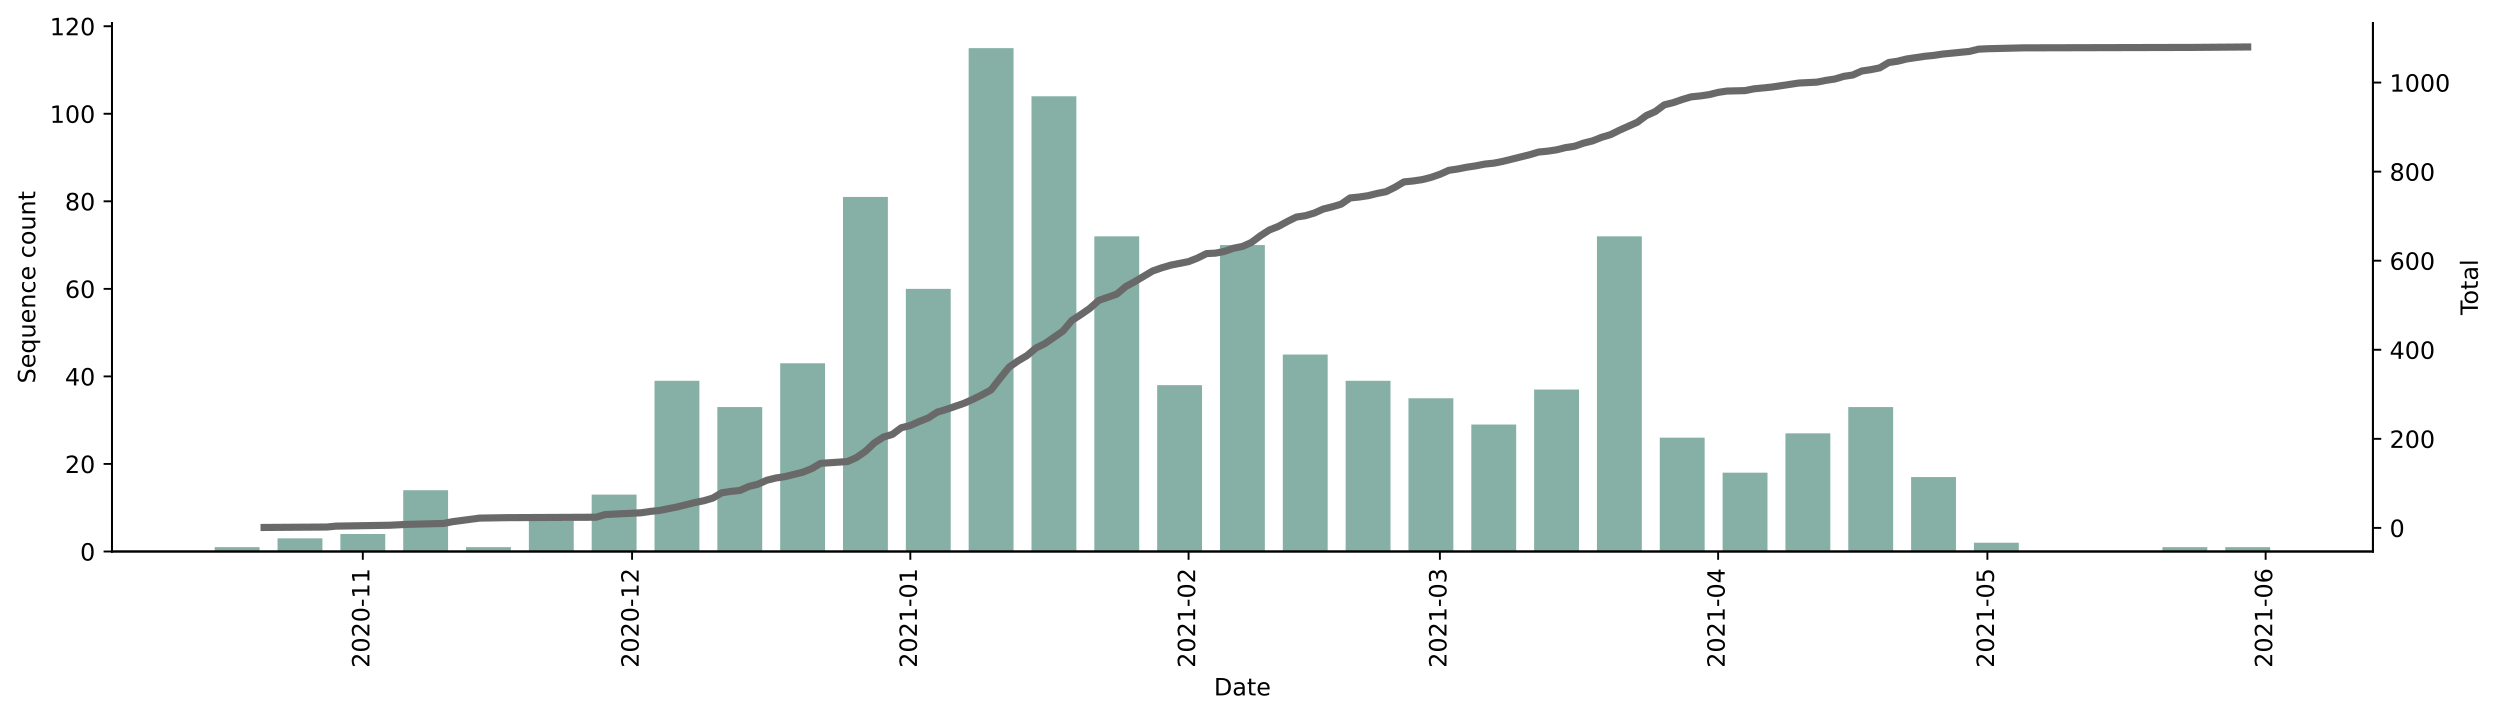 <?xml version="1.0" encoding="utf-8" standalone="no"?>
<!DOCTYPE svg PUBLIC "-//W3C//DTD SVG 1.1//EN"
  "http://www.w3.org/Graphics/SVG/1.1/DTD/svg11.dtd">
<!-- Created with matplotlib (https://matplotlib.org/) -->
<svg height="301.043pt" version="1.1" viewBox="0 0 1048.894 301.043" width="1048.894pt" xmlns="http://www.w3.org/2000/svg" xmlns:xlink="http://www.w3.org/1999/xlink">
 <defs>
  <style type="text/css">*{stroke-linecap:butt;stroke-linejoin:round;}</style>
 </defs>
 <g id="figure_1">
  <g id="patch_1">
   <path d="M 0 301.043 
L 1048.894 301.043 
L 1048.894 0 
L 0 0 
z
" style="fill:#ffffff;"/>
  </g>
  <g id="axes_1">
   <g id="patch_2">
    <path d="M 46.966 231.382 
L 995.566 231.382 
L 995.566 9.622 
L 46.966 9.622 
z
" style="fill:#ffffff;"/>
   </g>
   <g id="patch_3">
    <path clip-path="url(#p15a10d3d70)" d="M 90.084 231.382 
L 108.913 231.382 
L 108.913 229.545 
L 90.084 229.545 
z
" style="fill:#86b0a6;"/>
   </g>
   <g id="patch_4">
    <path clip-path="url(#p15a10d3d70)" d="M 116.444 231.382 
L 135.273 231.382 
L 135.273 225.872 
L 116.444 225.872 
z
" style="fill:#86b0a6;"/>
   </g>
   <g id="patch_5">
    <path clip-path="url(#p15a10d3d70)" d="M 142.805 231.382 
L 161.634 231.382 
L 161.634 224.036 
L 142.805 224.036 
z
" style="fill:#86b0a6;"/>
   </g>
   <g id="patch_6">
    <path clip-path="url(#p15a10d3d70)" d="M 169.165 231.382 
L 187.994 231.382 
L 187.994 205.671 
L 169.165 205.671 
z
" style="fill:#86b0a6;"/>
   </g>
   <g id="patch_7">
    <path clip-path="url(#p15a10d3d70)" d="M 195.526 231.382 
L 214.355 231.382 
L 214.355 229.545 
L 195.526 229.545 
z
" style="fill:#86b0a6;"/>
   </g>
   <g id="patch_8">
    <path clip-path="url(#p15a10d3d70)" d="M 221.886 231.382 
L 240.715 231.382 
L 240.715 218.526 
L 221.886 218.526 
z
" style="fill:#86b0a6;"/>
   </g>
   <g id="patch_9">
    <path clip-path="url(#p15a10d3d70)" d="M 248.247 231.382 
L 267.075 231.382 
L 267.075 207.507 
L 248.247 207.507 
z
" style="fill:#86b0a6;"/>
   </g>
   <g id="patch_10">
    <path clip-path="url(#p15a10d3d70)" d="M 274.607 231.382 
L 293.436 231.382 
L 293.436 159.757 
L 274.607 159.757 
z
" style="fill:#86b0a6;"/>
   </g>
   <g id="patch_11">
    <path clip-path="url(#p15a10d3d70)" d="M 300.967 231.382 
L 319.796 231.382 
L 319.796 170.777 
L 300.967 170.777 
z
" style="fill:#86b0a6;"/>
   </g>
   <g id="patch_12">
    <path clip-path="url(#p15a10d3d70)" d="M 327.328 231.382 
L 346.157 231.382 
L 346.157 152.411 
L 327.328 152.411 
z
" style="fill:#86b0a6;"/>
   </g>
   <g id="patch_13">
    <path clip-path="url(#p15a10d3d70)" d="M 353.688 231.382 
L 372.517 231.382 
L 372.517 82.624 
L 353.688 82.624 
z
" style="fill:#86b0a6;"/>
   </g>
   <g id="patch_14">
    <path clip-path="url(#p15a10d3d70)" d="M 380.049 231.382 
L 398.878 231.382 
L 398.878 121.191 
L 380.049 121.191 
z
" style="fill:#86b0a6;"/>
   </g>
   <g id="patch_15">
    <path clip-path="url(#p15a10d3d70)" d="M 406.409 231.382 
L 425.238 231.382 
L 425.238 20.182 
L 406.409 20.182 
z
" style="fill:#86b0a6;"/>
   </g>
   <g id="patch_16">
    <path clip-path="url(#p15a10d3d70)" d="M 432.77 231.382 
L 451.599 231.382 
L 451.599 40.384 
L 432.77 40.384 
z
" style="fill:#86b0a6;"/>
   </g>
   <g id="patch_17">
    <path clip-path="url(#p15a10d3d70)" d="M 459.13 231.382 
L 477.959 231.382 
L 477.959 99.152 
L 459.13 99.152 
z
" style="fill:#86b0a6;"/>
   </g>
   <g id="patch_18">
    <path clip-path="url(#p15a10d3d70)" d="M 485.491 231.382 
L 504.32 231.382 
L 504.32 161.594 
L 485.491 161.594 
z
" style="fill:#86b0a6;"/>
   </g>
   <g id="patch_19">
    <path clip-path="url(#p15a10d3d70)" d="M 511.851 231.382 
L 530.68 231.382 
L 530.68 102.825 
L 511.851 102.825 
z
" style="fill:#86b0a6;"/>
   </g>
   <g id="patch_20">
    <path clip-path="url(#p15a10d3d70)" d="M 538.212 231.382 
L 557.041 231.382 
L 557.041 148.738 
L 538.212 148.738 
z
" style="fill:#86b0a6;"/>
   </g>
   <g id="patch_21">
    <path clip-path="url(#p15a10d3d70)" d="M 564.572 231.382 
L 583.401 231.382 
L 583.401 159.757 
L 564.572 159.757 
z
" style="fill:#86b0a6;"/>
   </g>
   <g id="patch_22">
    <path clip-path="url(#p15a10d3d70)" d="M 590.933 231.382 
L 609.761 231.382 
L 609.761 167.104 
L 590.933 167.104 
z
" style="fill:#86b0a6;"/>
   </g>
   <g id="patch_23">
    <path clip-path="url(#p15a10d3d70)" d="M 617.293 231.382 
L 636.122 231.382 
L 636.122 178.123 
L 617.293 178.123 
z
" style="fill:#86b0a6;"/>
   </g>
   <g id="patch_24">
    <path clip-path="url(#p15a10d3d70)" d="M 643.653 231.382 
L 662.482 231.382 
L 662.482 163.431 
L 643.653 163.431 
z
" style="fill:#86b0a6;"/>
   </g>
   <g id="patch_25">
    <path clip-path="url(#p15a10d3d70)" d="M 670.014 231.382 
L 688.843 231.382 
L 688.843 99.152 
L 670.014 99.152 
z
" style="fill:#86b0a6;"/>
   </g>
   <g id="patch_26">
    <path clip-path="url(#p15a10d3d70)" d="M 696.374 231.382 
L 715.203 231.382 
L 715.203 183.632 
L 696.374 183.632 
z
" style="fill:#86b0a6;"/>
   </g>
   <g id="patch_27">
    <path clip-path="url(#p15a10d3d70)" d="M 722.735 231.382 
L 741.564 231.382 
L 741.564 198.324 
L 722.735 198.324 
z
" style="fill:#86b0a6;"/>
   </g>
   <g id="patch_28">
    <path clip-path="url(#p15a10d3d70)" d="M 749.095 231.382 
L 767.924 231.382 
L 767.924 181.796 
L 749.095 181.796 
z
" style="fill:#86b0a6;"/>
   </g>
   <g id="patch_29">
    <path clip-path="url(#p15a10d3d70)" d="M 775.456 231.382 
L 794.285 231.382 
L 794.285 170.777 
L 775.456 170.777 
z
" style="fill:#86b0a6;"/>
   </g>
   <g id="patch_30">
    <path clip-path="url(#p15a10d3d70)" d="M 801.816 231.382 
L 820.645 231.382 
L 820.645 200.161 
L 801.816 200.161 
z
" style="fill:#86b0a6;"/>
   </g>
   <g id="patch_31">
    <path clip-path="url(#p15a10d3d70)" d="M 828.177 231.382 
L 847.006 231.382 
L 847.006 227.709 
L 828.177 227.709 
z
" style="fill:#86b0a6;"/>
   </g>
   <g id="patch_32">
    <path clip-path="url(#p15a10d3d70)" d="M 907.258 231.382 
L 926.087 231.382 
L 926.087 229.545 
L 907.258 229.545 
z
" style="fill:#86b0a6;"/>
   </g>
   <g id="patch_33">
    <path clip-path="url(#p15a10d3d70)" d="M 933.619 231.382 
L 952.447 231.382 
L 952.447 229.545 
L 933.619 229.545 
z
" style="fill:#86b0a6;"/>
   </g>
   <g id="matplotlib.axis_1">
    <g id="xtick_1">
     <g id="line2d_1">
      <defs>
       <path d="M 0 0 
L 0 3.5 
" id="m208ceb5a80" style="stroke:#000000;stroke-width:0.8;"/>
      </defs>
      <g>
       <use style="stroke:#000000;stroke-width:0.8;" x="152.219" xlink:href="#m208ceb5a80" y="231.382"/>
      </g>
     </g>
     <g id="text_1">
      <!-- 2020-11 -->
      <g transform="translate(154.979 280.165)rotate(-90)scale(0.1 -0.1)">
       <defs>
        <path d="M 19.188 8.297 
L 53.609 8.297 
L 53.609 0 
L 7.328 0 
L 7.328 8.297 
Q 12.938 14.109 22.625 23.891 
Q 32.328 33.688 34.812 36.531 
Q 39.547 41.844 41.422 45.531 
Q 43.312 49.219 43.312 52.781 
Q 43.312 58.594 39.234 62.25 
Q 35.156 65.922 28.609 65.922 
Q 23.969 65.922 18.812 64.312 
Q 13.672 62.703 7.812 59.422 
L 7.812 69.391 
Q 13.766 71.781 18.938 73 
Q 24.125 74.219 28.422 74.219 
Q 39.75 74.219 46.484 68.547 
Q 53.219 62.891 53.219 53.422 
Q 53.219 48.922 51.531 44.891 
Q 49.859 40.875 45.406 35.406 
Q 44.188 33.984 37.641 27.219 
Q 31.109 20.453 19.188 8.297 
z
" id="DejaVuSans-50"/>
        <path d="M 31.781 66.406 
Q 24.172 66.406 20.328 58.906 
Q 16.5 51.422 16.5 36.375 
Q 16.5 21.391 20.328 13.891 
Q 24.172 6.391 31.781 6.391 
Q 39.453 6.391 43.281 13.891 
Q 47.125 21.391 47.125 36.375 
Q 47.125 51.422 43.281 58.906 
Q 39.453 66.406 31.781 66.406 
z
M 31.781 74.219 
Q 44.047 74.219 50.516 64.516 
Q 56.984 54.828 56.984 36.375 
Q 56.984 17.969 50.516 8.266 
Q 44.047 -1.422 31.781 -1.422 
Q 19.531 -1.422 13.062 8.266 
Q 6.594 17.969 6.594 36.375 
Q 6.594 54.828 13.062 64.516 
Q 19.531 74.219 31.781 74.219 
z
" id="DejaVuSans-48"/>
        <path d="M 4.891 31.391 
L 31.203 31.391 
L 31.203 23.391 
L 4.891 23.391 
z
" id="DejaVuSans-45"/>
        <path d="M 12.406 8.297 
L 28.516 8.297 
L 28.516 63.922 
L 10.984 60.406 
L 10.984 69.391 
L 28.422 72.906 
L 38.281 72.906 
L 38.281 8.297 
L 54.391 8.297 
L 54.391 0 
L 12.406 0 
z
" id="DejaVuSans-49"/>
       </defs>
       <use xlink:href="#DejaVuSans-50"/>
       <use x="63.623" xlink:href="#DejaVuSans-48"/>
       <use x="127.246" xlink:href="#DejaVuSans-50"/>
       <use x="190.869" xlink:href="#DejaVuSans-48"/>
       <use x="254.492" xlink:href="#DejaVuSans-45"/>
       <use x="290.576" xlink:href="#DejaVuSans-49"/>
       <use x="354.199" xlink:href="#DejaVuSans-49"/>
      </g>
     </g>
    </g>
    <g id="xtick_2">
     <g id="line2d_2">
      <g>
       <use style="stroke:#000000;stroke-width:0.8;" x="265.193" xlink:href="#m208ceb5a80" y="231.382"/>
      </g>
     </g>
     <g id="text_2">
      <!-- 2020-12 -->
      <g transform="translate(267.952 280.165)rotate(-90)scale(0.1 -0.1)">
       <use xlink:href="#DejaVuSans-50"/>
       <use x="63.623" xlink:href="#DejaVuSans-48"/>
       <use x="127.246" xlink:href="#DejaVuSans-50"/>
       <use x="190.869" xlink:href="#DejaVuSans-48"/>
       <use x="254.492" xlink:href="#DejaVuSans-45"/>
       <use x="290.576" xlink:href="#DejaVuSans-49"/>
       <use x="354.199" xlink:href="#DejaVuSans-50"/>
      </g>
     </g>
    </g>
    <g id="xtick_3">
     <g id="line2d_3">
      <g>
       <use style="stroke:#000000;stroke-width:0.8;" x="381.932" xlink:href="#m208ceb5a80" y="231.382"/>
      </g>
     </g>
     <g id="text_3">
      <!-- 2021-01 -->
      <g transform="translate(384.691 280.165)rotate(-90)scale(0.1 -0.1)">
       <use xlink:href="#DejaVuSans-50"/>
       <use x="63.623" xlink:href="#DejaVuSans-48"/>
       <use x="127.246" xlink:href="#DejaVuSans-50"/>
       <use x="190.869" xlink:href="#DejaVuSans-49"/>
       <use x="254.492" xlink:href="#DejaVuSans-45"/>
       <use x="290.576" xlink:href="#DejaVuSans-48"/>
       <use x="354.199" xlink:href="#DejaVuSans-49"/>
      </g>
     </g>
    </g>
    <g id="xtick_4">
     <g id="line2d_4">
      <g>
       <use style="stroke:#000000;stroke-width:0.8;" x="498.671" xlink:href="#m208ceb5a80" y="231.382"/>
      </g>
     </g>
     <g id="text_4">
      <!-- 2021-02 -->
      <g transform="translate(501.43 280.165)rotate(-90)scale(0.1 -0.1)">
       <use xlink:href="#DejaVuSans-50"/>
       <use x="63.623" xlink:href="#DejaVuSans-48"/>
       <use x="127.246" xlink:href="#DejaVuSans-50"/>
       <use x="190.869" xlink:href="#DejaVuSans-49"/>
       <use x="254.492" xlink:href="#DejaVuSans-45"/>
       <use x="290.576" xlink:href="#DejaVuSans-48"/>
       <use x="354.199" xlink:href="#DejaVuSans-50"/>
      </g>
     </g>
    </g>
    <g id="xtick_5">
     <g id="line2d_5">
      <g>
       <use style="stroke:#000000;stroke-width:0.8;" x="604.113" xlink:href="#m208ceb5a80" y="231.382"/>
      </g>
     </g>
     <g id="text_5">
      <!-- 2021-03 -->
      <g transform="translate(606.872 280.165)rotate(-90)scale(0.1 -0.1)">
       <defs>
        <path d="M 40.578 39.312 
Q 47.656 37.797 51.625 33 
Q 55.609 28.219 55.609 21.188 
Q 55.609 10.406 48.188 4.484 
Q 40.766 -1.422 27.094 -1.422 
Q 22.516 -1.422 17.656 -0.516 
Q 12.797 0.391 7.625 2.203 
L 7.625 11.719 
Q 11.719 9.328 16.594 8.109 
Q 21.484 6.891 26.812 6.891 
Q 36.078 6.891 40.938 10.547 
Q 45.797 14.203 45.797 21.188 
Q 45.797 27.641 41.281 31.266 
Q 36.766 34.906 28.719 34.906 
L 20.219 34.906 
L 20.219 43.016 
L 29.109 43.016 
Q 36.375 43.016 40.234 45.922 
Q 44.094 48.828 44.094 54.297 
Q 44.094 59.906 40.109 62.906 
Q 36.141 65.922 28.719 65.922 
Q 24.656 65.922 20.016 65.031 
Q 15.375 64.156 9.812 62.312 
L 9.812 71.094 
Q 15.438 72.656 20.344 73.438 
Q 25.25 74.219 29.594 74.219 
Q 40.828 74.219 47.359 69.109 
Q 53.906 64.016 53.906 55.328 
Q 53.906 49.266 50.438 45.094 
Q 46.969 40.922 40.578 39.312 
z
" id="DejaVuSans-51"/>
       </defs>
       <use xlink:href="#DejaVuSans-50"/>
       <use x="63.623" xlink:href="#DejaVuSans-48"/>
       <use x="127.246" xlink:href="#DejaVuSans-50"/>
       <use x="190.869" xlink:href="#DejaVuSans-49"/>
       <use x="254.492" xlink:href="#DejaVuSans-45"/>
       <use x="290.576" xlink:href="#DejaVuSans-48"/>
       <use x="354.199" xlink:href="#DejaVuSans-51"/>
      </g>
     </g>
    </g>
    <g id="xtick_6">
     <g id="line2d_6">
      <g>
       <use style="stroke:#000000;stroke-width:0.8;" x="720.852" xlink:href="#m208ceb5a80" y="231.382"/>
      </g>
     </g>
     <g id="text_6">
      <!-- 2021-04 -->
      <g transform="translate(723.611 280.165)rotate(-90)scale(0.1 -0.1)">
       <defs>
        <path d="M 37.797 64.312 
L 12.891 25.391 
L 37.797 25.391 
z
M 35.203 72.906 
L 47.609 72.906 
L 47.609 25.391 
L 58.016 25.391 
L 58.016 17.188 
L 47.609 17.188 
L 47.609 0 
L 37.797 0 
L 37.797 17.188 
L 4.891 17.188 
L 4.891 26.703 
z
" id="DejaVuSans-52"/>
       </defs>
       <use xlink:href="#DejaVuSans-50"/>
       <use x="63.623" xlink:href="#DejaVuSans-48"/>
       <use x="127.246" xlink:href="#DejaVuSans-50"/>
       <use x="190.869" xlink:href="#DejaVuSans-49"/>
       <use x="254.492" xlink:href="#DejaVuSans-45"/>
       <use x="290.576" xlink:href="#DejaVuSans-48"/>
       <use x="354.199" xlink:href="#DejaVuSans-52"/>
      </g>
     </g>
    </g>
    <g id="xtick_7">
     <g id="line2d_7">
      <g>
       <use style="stroke:#000000;stroke-width:0.8;" x="833.825" xlink:href="#m208ceb5a80" y="231.382"/>
      </g>
     </g>
     <g id="text_7">
      <!-- 2021-05 -->
      <g transform="translate(836.585 280.165)rotate(-90)scale(0.1 -0.1)">
       <defs>
        <path d="M 10.797 72.906 
L 49.516 72.906 
L 49.516 64.594 
L 19.828 64.594 
L 19.828 46.734 
Q 21.969 47.469 24.109 47.828 
Q 26.266 48.188 28.422 48.188 
Q 40.625 48.188 47.75 41.5 
Q 54.891 34.812 54.891 23.391 
Q 54.891 11.625 47.562 5.094 
Q 40.234 -1.422 26.906 -1.422 
Q 22.312 -1.422 17.547 -0.641 
Q 12.797 0.141 7.719 1.703 
L 7.719 11.625 
Q 12.109 9.234 16.797 8.062 
Q 21.484 6.891 26.703 6.891 
Q 35.156 6.891 40.078 11.328 
Q 45.016 15.766 45.016 23.391 
Q 45.016 31 40.078 35.438 
Q 35.156 39.891 26.703 39.891 
Q 22.75 39.891 18.812 39.016 
Q 14.891 38.141 10.797 36.281 
z
" id="DejaVuSans-53"/>
       </defs>
       <use xlink:href="#DejaVuSans-50"/>
       <use x="63.623" xlink:href="#DejaVuSans-48"/>
       <use x="127.246" xlink:href="#DejaVuSans-50"/>
       <use x="190.869" xlink:href="#DejaVuSans-49"/>
       <use x="254.492" xlink:href="#DejaVuSans-45"/>
       <use x="290.576" xlink:href="#DejaVuSans-48"/>
       <use x="354.199" xlink:href="#DejaVuSans-53"/>
      </g>
     </g>
    </g>
    <g id="xtick_8">
     <g id="line2d_8">
      <g>
       <use style="stroke:#000000;stroke-width:0.8;" x="950.565" xlink:href="#m208ceb5a80" y="231.382"/>
      </g>
     </g>
     <g id="text_8">
      <!-- 2021-06 -->
      <g transform="translate(953.324 280.165)rotate(-90)scale(0.1 -0.1)">
       <defs>
        <path d="M 33.016 40.375 
Q 26.375 40.375 22.484 35.828 
Q 18.609 31.297 18.609 23.391 
Q 18.609 15.531 22.484 10.953 
Q 26.375 6.391 33.016 6.391 
Q 39.656 6.391 43.531 10.953 
Q 47.406 15.531 47.406 23.391 
Q 47.406 31.297 43.531 35.828 
Q 39.656 40.375 33.016 40.375 
z
M 52.594 71.297 
L 52.594 62.312 
Q 48.875 64.062 45.094 64.984 
Q 41.312 65.922 37.594 65.922 
Q 27.828 65.922 22.672 59.328 
Q 17.531 52.734 16.797 39.406 
Q 19.672 43.656 24.016 45.922 
Q 28.375 48.188 33.594 48.188 
Q 44.578 48.188 50.953 41.516 
Q 57.328 34.859 57.328 23.391 
Q 57.328 12.156 50.688 5.359 
Q 44.047 -1.422 33.016 -1.422 
Q 20.359 -1.422 13.672 8.266 
Q 6.984 17.969 6.984 36.375 
Q 6.984 53.656 15.188 63.938 
Q 23.391 74.219 37.203 74.219 
Q 40.922 74.219 44.703 73.484 
Q 48.484 72.75 52.594 71.297 
z
" id="DejaVuSans-54"/>
       </defs>
       <use xlink:href="#DejaVuSans-50"/>
       <use x="63.623" xlink:href="#DejaVuSans-48"/>
       <use x="127.246" xlink:href="#DejaVuSans-50"/>
       <use x="190.869" xlink:href="#DejaVuSans-49"/>
       <use x="254.492" xlink:href="#DejaVuSans-45"/>
       <use x="290.576" xlink:href="#DejaVuSans-48"/>
       <use x="354.199" xlink:href="#DejaVuSans-54"/>
      </g>
     </g>
    </g>
    <g id="text_9">
     <!-- Date -->
     <g transform="translate(509.315 291.763)scale(0.1 -0.1)">
      <defs>
       <path d="M 19.672 64.797 
L 19.672 8.109 
L 31.594 8.109 
Q 46.688 8.109 53.688 14.938 
Q 60.688 21.781 60.688 36.531 
Q 60.688 51.172 53.688 57.984 
Q 46.688 64.797 31.594 64.797 
z
M 9.812 72.906 
L 30.078 72.906 
Q 51.266 72.906 61.172 64.094 
Q 71.094 55.281 71.094 36.531 
Q 71.094 17.672 61.125 8.828 
Q 51.172 0 30.078 0 
L 9.812 0 
z
" id="DejaVuSans-68"/>
       <path d="M 34.281 27.484 
Q 23.391 27.484 19.188 25 
Q 14.984 22.516 14.984 16.5 
Q 14.984 11.719 18.141 8.906 
Q 21.297 6.109 26.703 6.109 
Q 34.188 6.109 38.703 11.406 
Q 43.219 16.703 43.219 25.484 
L 43.219 27.484 
z
M 52.203 31.203 
L 52.203 0 
L 43.219 0 
L 43.219 8.297 
Q 40.141 3.328 35.547 0.953 
Q 30.953 -1.422 24.312 -1.422 
Q 15.922 -1.422 10.953 3.297 
Q 6 8.016 6 15.922 
Q 6 25.141 12.172 29.828 
Q 18.359 34.516 30.609 34.516 
L 43.219 34.516 
L 43.219 35.406 
Q 43.219 41.609 39.141 45 
Q 35.062 48.391 27.688 48.391 
Q 23 48.391 18.547 47.266 
Q 14.109 46.141 10.016 43.891 
L 10.016 52.203 
Q 14.938 54.109 19.578 55.047 
Q 24.219 56 28.609 56 
Q 40.484 56 46.344 49.844 
Q 52.203 43.703 52.203 31.203 
z
" id="DejaVuSans-97"/>
       <path d="M 18.312 70.219 
L 18.312 54.688 
L 36.812 54.688 
L 36.812 47.703 
L 18.312 47.703 
L 18.312 18.016 
Q 18.312 11.328 20.141 9.422 
Q 21.969 7.516 27.594 7.516 
L 36.812 7.516 
L 36.812 0 
L 27.594 0 
Q 17.188 0 13.234 3.875 
Q 9.281 7.766 9.281 18.016 
L 9.281 47.703 
L 2.688 47.703 
L 2.688 54.688 
L 9.281 54.688 
L 9.281 70.219 
z
" id="DejaVuSans-116"/>
       <path d="M 56.203 29.594 
L 56.203 25.203 
L 14.891 25.203 
Q 15.484 15.922 20.484 11.062 
Q 25.484 6.203 34.422 6.203 
Q 39.594 6.203 44.453 7.469 
Q 49.312 8.734 54.109 11.281 
L 54.109 2.781 
Q 49.266 0.734 44.188 -0.344 
Q 39.109 -1.422 33.891 -1.422 
Q 20.797 -1.422 13.156 6.188 
Q 5.516 13.812 5.516 26.812 
Q 5.516 40.234 12.766 48.109 
Q 20.016 56 32.328 56 
Q 43.359 56 49.781 48.891 
Q 56.203 41.797 56.203 29.594 
z
M 47.219 32.234 
Q 47.125 39.594 43.094 43.984 
Q 39.062 48.391 32.422 48.391 
Q 24.906 48.391 20.391 44.141 
Q 15.875 39.891 15.188 32.172 
z
" id="DejaVuSans-101"/>
      </defs>
      <use xlink:href="#DejaVuSans-68"/>
      <use x="77.002" xlink:href="#DejaVuSans-97"/>
      <use x="138.281" xlink:href="#DejaVuSans-116"/>
      <use x="177.49" xlink:href="#DejaVuSans-101"/>
     </g>
    </g>
   </g>
   <g id="matplotlib.axis_2">
    <g id="ytick_1">
     <g id="line2d_9">
      <defs>
       <path d="M 0 0 
L -3.5 0 
" id="m544f928f07" style="stroke:#000000;stroke-width:0.8;"/>
      </defs>
      <g>
       <use style="stroke:#000000;stroke-width:0.8;" x="46.966" xlink:href="#m544f928f07" y="231.382"/>
      </g>
     </g>
     <g id="text_10">
      <!-- 0 -->
      <g transform="translate(33.603 235.181)scale(0.1 -0.1)">
       <use xlink:href="#DejaVuSans-48"/>
      </g>
     </g>
    </g>
    <g id="ytick_2">
     <g id="line2d_10">
      <g>
       <use style="stroke:#000000;stroke-width:0.8;" x="46.966" xlink:href="#m544f928f07" y="194.651"/>
      </g>
     </g>
     <g id="text_11">
      <!-- 20 -->
      <g transform="translate(27.241 198.451)scale(0.1 -0.1)">
       <use xlink:href="#DejaVuSans-50"/>
       <use x="63.623" xlink:href="#DejaVuSans-48"/>
      </g>
     </g>
    </g>
    <g id="ytick_3">
     <g id="line2d_11">
      <g>
       <use style="stroke:#000000;stroke-width:0.8;" x="46.966" xlink:href="#m544f928f07" y="157.921"/>
      </g>
     </g>
     <g id="text_12">
      <!-- 40 -->
      <g transform="translate(27.241 161.72)scale(0.1 -0.1)">
       <use xlink:href="#DejaVuSans-52"/>
       <use x="63.623" xlink:href="#DejaVuSans-48"/>
      </g>
     </g>
    </g>
    <g id="ytick_4">
     <g id="line2d_12">
      <g>
       <use style="stroke:#000000;stroke-width:0.8;" x="46.966" xlink:href="#m544f928f07" y="121.191"/>
      </g>
     </g>
     <g id="text_13">
      <!-- 60 -->
      <g transform="translate(27.241 124.99)scale(0.1 -0.1)">
       <use xlink:href="#DejaVuSans-54"/>
       <use x="63.623" xlink:href="#DejaVuSans-48"/>
      </g>
     </g>
    </g>
    <g id="ytick_5">
     <g id="line2d_13">
      <g>
       <use style="stroke:#000000;stroke-width:0.8;" x="46.966" xlink:href="#m544f928f07" y="84.46"/>
      </g>
     </g>
     <g id="text_14">
      <!-- 80 -->
      <g transform="translate(27.241 88.259)scale(0.1 -0.1)">
       <defs>
        <path d="M 31.781 34.625 
Q 24.75 34.625 20.719 30.859 
Q 16.703 27.094 16.703 20.516 
Q 16.703 13.922 20.719 10.156 
Q 24.75 6.391 31.781 6.391 
Q 38.812 6.391 42.859 10.172 
Q 46.922 13.969 46.922 20.516 
Q 46.922 27.094 42.891 30.859 
Q 38.875 34.625 31.781 34.625 
z
M 21.922 38.812 
Q 15.578 40.375 12.031 44.719 
Q 8.5 49.078 8.5 55.328 
Q 8.5 64.062 14.719 69.141 
Q 20.953 74.219 31.781 74.219 
Q 42.672 74.219 48.875 69.141 
Q 55.078 64.062 55.078 55.328 
Q 55.078 49.078 51.531 44.719 
Q 48 40.375 41.703 38.812 
Q 48.828 37.156 52.797 32.312 
Q 56.781 27.484 56.781 20.516 
Q 56.781 9.906 50.312 4.234 
Q 43.844 -1.422 31.781 -1.422 
Q 19.734 -1.422 13.25 4.234 
Q 6.781 9.906 6.781 20.516 
Q 6.781 27.484 10.781 32.312 
Q 14.797 37.156 21.922 38.812 
z
M 18.312 54.391 
Q 18.312 48.734 21.844 45.562 
Q 25.391 42.391 31.781 42.391 
Q 38.141 42.391 41.719 45.562 
Q 45.312 48.734 45.312 54.391 
Q 45.312 60.062 41.719 63.234 
Q 38.141 66.406 31.781 66.406 
Q 25.391 66.406 21.844 63.234 
Q 18.312 60.062 18.312 54.391 
z
" id="DejaVuSans-56"/>
       </defs>
       <use xlink:href="#DejaVuSans-56"/>
       <use x="63.623" xlink:href="#DejaVuSans-48"/>
      </g>
     </g>
    </g>
    <g id="ytick_6">
     <g id="line2d_14">
      <g>
       <use style="stroke:#000000;stroke-width:0.8;" x="46.966" xlink:href="#m544f928f07" y="47.73"/>
      </g>
     </g>
     <g id="text_15">
      <!-- 100 -->
      <g transform="translate(20.878 51.529)scale(0.1 -0.1)">
       <use xlink:href="#DejaVuSans-49"/>
       <use x="63.623" xlink:href="#DejaVuSans-48"/>
       <use x="127.246" xlink:href="#DejaVuSans-48"/>
      </g>
     </g>
    </g>
    <g id="ytick_7">
     <g id="line2d_15">
      <g>
       <use style="stroke:#000000;stroke-width:0.8;" x="46.966" xlink:href="#m544f928f07" y="10.999"/>
      </g>
     </g>
     <g id="text_16">
      <!-- 120 -->
      <g transform="translate(20.878 14.798)scale(0.1 -0.1)">
       <use xlink:href="#DejaVuSans-49"/>
       <use x="63.623" xlink:href="#DejaVuSans-50"/>
       <use x="127.246" xlink:href="#DejaVuSans-48"/>
      </g>
     </g>
    </g>
    <g id="text_17">
     <!-- Sequence count -->
     <g transform="translate(14.798 160.862)rotate(-90)scale(0.1 -0.1)">
      <defs>
       <path d="M 53.516 70.516 
L 53.516 60.891 
Q 47.906 63.578 42.922 64.891 
Q 37.938 66.219 33.297 66.219 
Q 25.25 66.219 20.875 63.094 
Q 16.5 59.969 16.5 54.203 
Q 16.5 49.359 19.406 46.891 
Q 22.312 44.438 30.422 42.922 
L 36.375 41.703 
Q 47.406 39.594 52.656 34.297 
Q 57.906 29 57.906 20.125 
Q 57.906 9.516 50.797 4.047 
Q 43.703 -1.422 29.984 -1.422 
Q 24.812 -1.422 18.969 -0.25 
Q 13.141 0.922 6.891 3.219 
L 6.891 13.375 
Q 12.891 10.016 18.656 8.297 
Q 24.422 6.594 29.984 6.594 
Q 38.422 6.594 43.016 9.906 
Q 47.609 13.234 47.609 19.391 
Q 47.609 24.75 44.312 27.781 
Q 41.016 30.812 33.5 32.328 
L 27.484 33.5 
Q 16.453 35.688 11.516 40.375 
Q 6.594 45.062 6.594 53.422 
Q 6.594 63.094 13.406 68.656 
Q 20.219 74.219 32.172 74.219 
Q 37.312 74.219 42.625 73.281 
Q 47.953 72.359 53.516 70.516 
z
" id="DejaVuSans-83"/>
       <path d="M 14.797 27.297 
Q 14.797 17.391 18.875 11.75 
Q 22.953 6.109 30.078 6.109 
Q 37.203 6.109 41.297 11.75 
Q 45.406 17.391 45.406 27.297 
Q 45.406 37.203 41.297 42.844 
Q 37.203 48.484 30.078 48.484 
Q 22.953 48.484 18.875 42.844 
Q 14.797 37.203 14.797 27.297 
z
M 45.406 8.203 
Q 42.578 3.328 38.25 0.953 
Q 33.938 -1.422 27.875 -1.422 
Q 17.969 -1.422 11.734 6.484 
Q 5.516 14.406 5.516 27.297 
Q 5.516 40.188 11.734 48.094 
Q 17.969 56 27.875 56 
Q 33.938 56 38.25 53.625 
Q 42.578 51.266 45.406 46.391 
L 45.406 54.688 
L 54.391 54.688 
L 54.391 -20.797 
L 45.406 -20.797 
z
" id="DejaVuSans-113"/>
       <path d="M 8.5 21.578 
L 8.5 54.688 
L 17.484 54.688 
L 17.484 21.922 
Q 17.484 14.156 20.5 10.266 
Q 23.531 6.391 29.594 6.391 
Q 36.859 6.391 41.078 11.031 
Q 45.312 15.672 45.312 23.688 
L 45.312 54.688 
L 54.297 54.688 
L 54.297 0 
L 45.312 0 
L 45.312 8.406 
Q 42.047 3.422 37.719 1 
Q 33.406 -1.422 27.688 -1.422 
Q 18.266 -1.422 13.375 4.438 
Q 8.5 10.297 8.5 21.578 
z
M 31.109 56 
z
" id="DejaVuSans-117"/>
       <path d="M 54.891 33.016 
L 54.891 0 
L 45.906 0 
L 45.906 32.719 
Q 45.906 40.484 42.875 44.328 
Q 39.844 48.188 33.797 48.188 
Q 26.516 48.188 22.312 43.547 
Q 18.109 38.922 18.109 30.906 
L 18.109 0 
L 9.078 0 
L 9.078 54.688 
L 18.109 54.688 
L 18.109 46.188 
Q 21.344 51.125 25.703 53.562 
Q 30.078 56 35.797 56 
Q 45.219 56 50.047 50.172 
Q 54.891 44.344 54.891 33.016 
z
" id="DejaVuSans-110"/>
       <path d="M 48.781 52.594 
L 48.781 44.188 
Q 44.969 46.297 41.141 47.344 
Q 37.312 48.391 33.406 48.391 
Q 24.656 48.391 19.812 42.844 
Q 14.984 37.312 14.984 27.297 
Q 14.984 17.281 19.812 11.734 
Q 24.656 6.203 33.406 6.203 
Q 37.312 6.203 41.141 7.25 
Q 44.969 8.297 48.781 10.406 
L 48.781 2.094 
Q 45.016 0.344 40.984 -0.531 
Q 36.969 -1.422 32.422 -1.422 
Q 20.062 -1.422 12.781 6.344 
Q 5.516 14.109 5.516 27.297 
Q 5.516 40.672 12.859 48.328 
Q 20.219 56 33.016 56 
Q 37.156 56 41.109 55.141 
Q 45.062 54.297 48.781 52.594 
z
" id="DejaVuSans-99"/>
       <path id="DejaVuSans-32"/>
       <path d="M 30.609 48.391 
Q 23.391 48.391 19.188 42.75 
Q 14.984 37.109 14.984 27.297 
Q 14.984 17.484 19.156 11.844 
Q 23.344 6.203 30.609 6.203 
Q 37.797 6.203 41.984 11.859 
Q 46.188 17.531 46.188 27.297 
Q 46.188 37.016 41.984 42.703 
Q 37.797 48.391 30.609 48.391 
z
M 30.609 56 
Q 42.328 56 49.016 48.375 
Q 55.719 40.766 55.719 27.297 
Q 55.719 13.875 49.016 6.219 
Q 42.328 -1.422 30.609 -1.422 
Q 18.844 -1.422 12.172 6.219 
Q 5.516 13.875 5.516 27.297 
Q 5.516 40.766 12.172 48.375 
Q 18.844 56 30.609 56 
z
" id="DejaVuSans-111"/>
      </defs>
      <use xlink:href="#DejaVuSans-83"/>
      <use x="63.477" xlink:href="#DejaVuSans-101"/>
      <use x="125" xlink:href="#DejaVuSans-113"/>
      <use x="188.477" xlink:href="#DejaVuSans-117"/>
      <use x="251.855" xlink:href="#DejaVuSans-101"/>
      <use x="313.379" xlink:href="#DejaVuSans-110"/>
      <use x="376.758" xlink:href="#DejaVuSans-99"/>
      <use x="431.738" xlink:href="#DejaVuSans-101"/>
      <use x="493.262" xlink:href="#DejaVuSans-32"/>
      <use x="525.049" xlink:href="#DejaVuSans-99"/>
      <use x="580.029" xlink:href="#DejaVuSans-111"/>
      <use x="641.211" xlink:href="#DejaVuSans-117"/>
      <use x="704.59" xlink:href="#DejaVuSans-110"/>
      <use x="767.969" xlink:href="#DejaVuSans-116"/>
     </g>
    </g>
   </g>
   <g id="patch_34">
    <path d="M 46.966 231.382 
L 46.966 9.622 
" style="fill:none;stroke:#000000;stroke-linecap:square;stroke-linejoin:miter;stroke-width:0.8;"/>
   </g>
   <g id="patch_35">
    <path d="M 995.566 231.382 
L 995.566 9.622 
" style="fill:none;stroke:#000000;stroke-linecap:square;stroke-linejoin:miter;stroke-width:0.8;"/>
   </g>
   <g id="patch_36">
    <path d="M 46.966 231.382 
L 995.566 231.382 
" style="fill:none;stroke:#000000;stroke-linecap:square;stroke-linejoin:miter;stroke-width:0.8;"/>
   </g>
  </g>
  <g id="axes_2">
   <g id="matplotlib.axis_3">
    <g id="ytick_8">
     <g id="line2d_16">
      <defs>
       <path d="M 0 0 
L 3.5 0 
" id="mb596778f18" style="stroke:#000000;stroke-width:0.8;"/>
      </defs>
      <g>
       <use style="stroke:#000000;stroke-width:0.8;" x="995.566" xlink:href="#mb596778f18" y="221.489"/>
      </g>
     </g>
     <g id="text_18">
      <!-- 0 -->
      <g transform="translate(1002.566 225.288)scale(0.1 -0.1)">
       <use xlink:href="#DejaVuSans-48"/>
      </g>
     </g>
    </g>
    <g id="ytick_9">
     <g id="line2d_17">
      <g>
       <use style="stroke:#000000;stroke-width:0.8;" x="995.566" xlink:href="#mb596778f18" y="184.121"/>
      </g>
     </g>
     <g id="text_19">
      <!-- 200 -->
      <g transform="translate(1002.566 187.92)scale(0.1 -0.1)">
       <use xlink:href="#DejaVuSans-50"/>
       <use x="63.623" xlink:href="#DejaVuSans-48"/>
       <use x="127.246" xlink:href="#DejaVuSans-48"/>
      </g>
     </g>
    </g>
    <g id="ytick_10">
     <g id="line2d_18">
      <g>
       <use style="stroke:#000000;stroke-width:0.8;" x="995.566" xlink:href="#mb596778f18" y="146.753"/>
      </g>
     </g>
     <g id="text_20">
      <!-- 400 -->
      <g transform="translate(1002.566 150.552)scale(0.1 -0.1)">
       <use xlink:href="#DejaVuSans-52"/>
       <use x="63.623" xlink:href="#DejaVuSans-48"/>
       <use x="127.246" xlink:href="#DejaVuSans-48"/>
      </g>
     </g>
    </g>
    <g id="ytick_11">
     <g id="line2d_19">
      <g>
       <use style="stroke:#000000;stroke-width:0.8;" x="995.566" xlink:href="#mb596778f18" y="109.385"/>
      </g>
     </g>
     <g id="text_21">
      <!-- 600 -->
      <g transform="translate(1002.566 113.184)scale(0.1 -0.1)">
       <use xlink:href="#DejaVuSans-54"/>
       <use x="63.623" xlink:href="#DejaVuSans-48"/>
       <use x="127.246" xlink:href="#DejaVuSans-48"/>
      </g>
     </g>
    </g>
    <g id="ytick_12">
     <g id="line2d_20">
      <g>
       <use style="stroke:#000000;stroke-width:0.8;" x="995.566" xlink:href="#mb596778f18" y="72.017"/>
      </g>
     </g>
     <g id="text_22">
      <!-- 800 -->
      <g transform="translate(1002.566 75.816)scale(0.1 -0.1)">
       <use xlink:href="#DejaVuSans-56"/>
       <use x="63.623" xlink:href="#DejaVuSans-48"/>
       <use x="127.246" xlink:href="#DejaVuSans-48"/>
      </g>
     </g>
    </g>
    <g id="ytick_13">
     <g id="line2d_21">
      <g>
       <use style="stroke:#000000;stroke-width:0.8;" x="995.566" xlink:href="#mb596778f18" y="34.649"/>
      </g>
     </g>
     <g id="text_23">
      <!-- 1000 -->
      <g transform="translate(1002.566 38.448)scale(0.1 -0.1)">
       <use xlink:href="#DejaVuSans-49"/>
       <use x="63.623" xlink:href="#DejaVuSans-48"/>
       <use x="127.246" xlink:href="#DejaVuSans-48"/>
       <use x="190.869" xlink:href="#DejaVuSans-48"/>
      </g>
     </g>
    </g>
    <g id="text_24">
     <!-- Total -->
     <g transform="translate(1039.614 132.178)rotate(-90)scale(0.1 -0.1)">
      <defs>
       <path d="M -0.297 72.906 
L 61.375 72.906 
L 61.375 64.594 
L 35.5 64.594 
L 35.5 0 
L 25.594 0 
L 25.594 64.594 
L -0.297 64.594 
z
" id="DejaVuSans-84"/>
       <path d="M 9.422 75.984 
L 18.406 75.984 
L 18.406 0 
L 9.422 0 
z
" id="DejaVuSans-108"/>
      </defs>
      <use xlink:href="#DejaVuSans-84"/>
      <use x="44.084" xlink:href="#DejaVuSans-111"/>
      <use x="105.266" xlink:href="#DejaVuSans-116"/>
      <use x="144.475" xlink:href="#DejaVuSans-97"/>
      <use x="205.754" xlink:href="#DejaVuSans-108"/>
     </g>
    </g>
   </g>
   <g id="line2d_22">
    <path clip-path="url(#p15a10d3d70)" d="M 110.796 221.302 
L 137.156 221.115 
L 140.922 220.741 
L 163.517 220.368 
L 171.048 219.994 
L 186.111 219.62 
L 189.877 218.873 
L 201.174 217.378 
L 212.472 217.191 
L 250.129 217.005 
L 253.895 215.883 
L 268.958 215.136 
L 272.724 214.576 
L 276.49 214.202 
L 284.021 212.707 
L 291.553 210.839 
L 295.319 210.091 
L 299.085 208.97 
L 302.85 206.728 
L 306.616 206.168 
L 310.382 205.794 
L 314.148 204.113 
L 317.914 203.178 
L 321.679 201.497 
L 325.445 200.563 
L 329.211 200.002 
L 336.742 198.134 
L 340.508 196.639 
L 344.274 194.397 
L 355.571 193.65 
L 359.337 191.968 
L 363.103 189.352 
L 366.869 185.802 
L 370.634 183.373 
L 374.4 182.252 
L 378.166 179.45 
L 381.932 178.516 
L 385.698 176.834 
L 389.463 175.339 
L 393.229 172.91 
L 396.995 171.789 
L 404.526 169.174 
L 408.292 167.492 
L 412.058 165.624 
L 415.824 163.568 
L 419.59 158.711 
L 423.355 154.04 
L 427.121 151.424 
L 430.887 149.182 
L 434.653 146.005 
L 438.418 144.137 
L 445.95 138.906 
L 449.716 134.421 
L 453.482 131.992 
L 457.247 129.377 
L 461.013 126.014 
L 468.545 123.398 
L 472.31 120.222 
L 476.076 118.166 
L 483.608 113.682 
L 487.374 112.374 
L 491.139 111.253 
L 498.671 109.759 
L 502.437 108.264 
L 506.203 106.395 
L 509.968 106.209 
L 513.734 105.461 
L 517.5 104.153 
L 521.266 103.406 
L 525.031 101.724 
L 528.797 98.922 
L 532.563 96.493 
L 536.329 94.998 
L 540.095 92.943 
L 543.86 91.075 
L 547.626 90.514 
L 551.392 89.393 
L 555.158 87.711 
L 558.923 86.777 
L 562.689 85.656 
L 566.455 83.04 
L 570.221 82.667 
L 573.987 82.106 
L 577.752 81.172 
L 581.518 80.425 
L 585.284 78.556 
L 589.05 76.314 
L 592.815 75.941 
L 596.581 75.38 
L 600.347 74.446 
L 604.113 73.138 
L 607.879 71.456 
L 611.644 70.896 
L 615.41 70.149 
L 619.176 69.588 
L 622.942 68.841 
L 626.707 68.467 
L 630.473 67.72 
L 641.771 64.917 
L 645.536 63.796 
L 649.302 63.422 
L 653.068 62.862 
L 656.834 61.928 
L 660.599 61.367 
L 664.365 60.059 
L 668.131 59.125 
L 671.897 57.63 
L 675.663 56.509 
L 679.428 54.641 
L 686.96 51.278 
L 690.726 48.475 
L 694.492 46.794 
L 698.257 43.991 
L 702.023 43.057 
L 705.789 41.749 
L 709.555 40.628 
L 713.32 40.254 
L 717.086 39.694 
L 720.852 38.759 
L 724.618 38.199 
L 732.149 38.012 
L 735.915 37.265 
L 743.447 36.517 
L 754.744 34.836 
L 762.276 34.462 
L 766.041 33.715 
L 769.807 33.154 
L 773.573 32.033 
L 777.339 31.473 
L 781.104 29.791 
L 784.87 29.231 
L 788.636 28.483 
L 792.402 26.241 
L 796.168 25.681 
L 799.933 24.746 
L 807.465 23.625 
L 811.231 23.252 
L 814.996 22.691 
L 826.294 21.57 
L 830.06 20.636 
L 833.825 20.449 
L 848.888 20.076 
L 920.438 19.889 
L 943.033 19.702 
L 943.033 19.702 
" style="fill:none;stroke:#696969;stroke-linecap:square;stroke-width:3;"/>
   </g>
   <g id="patch_37">
    <path d="M 46.966 231.382 
L 46.966 9.622 
" style="fill:none;stroke:#000000;stroke-linecap:square;stroke-linejoin:miter;stroke-width:0.8;"/>
   </g>
   <g id="patch_38">
    <path d="M 995.566 231.382 
L 995.566 9.622 
" style="fill:none;stroke:#000000;stroke-linecap:square;stroke-linejoin:miter;stroke-width:0.8;"/>
   </g>
   <g id="patch_39">
    <path d="M 46.966 231.382 
L 995.566 231.382 
" style="fill:none;stroke:#000000;stroke-linecap:square;stroke-linejoin:miter;stroke-width:0.8;"/>
   </g>
  </g>
 </g>
 <defs>
  <clipPath id="p15a10d3d70">
   <rect height="221.76" width="948.6" x="46.966" y="9.622"/>
  </clipPath>
 </defs>
</svg>
